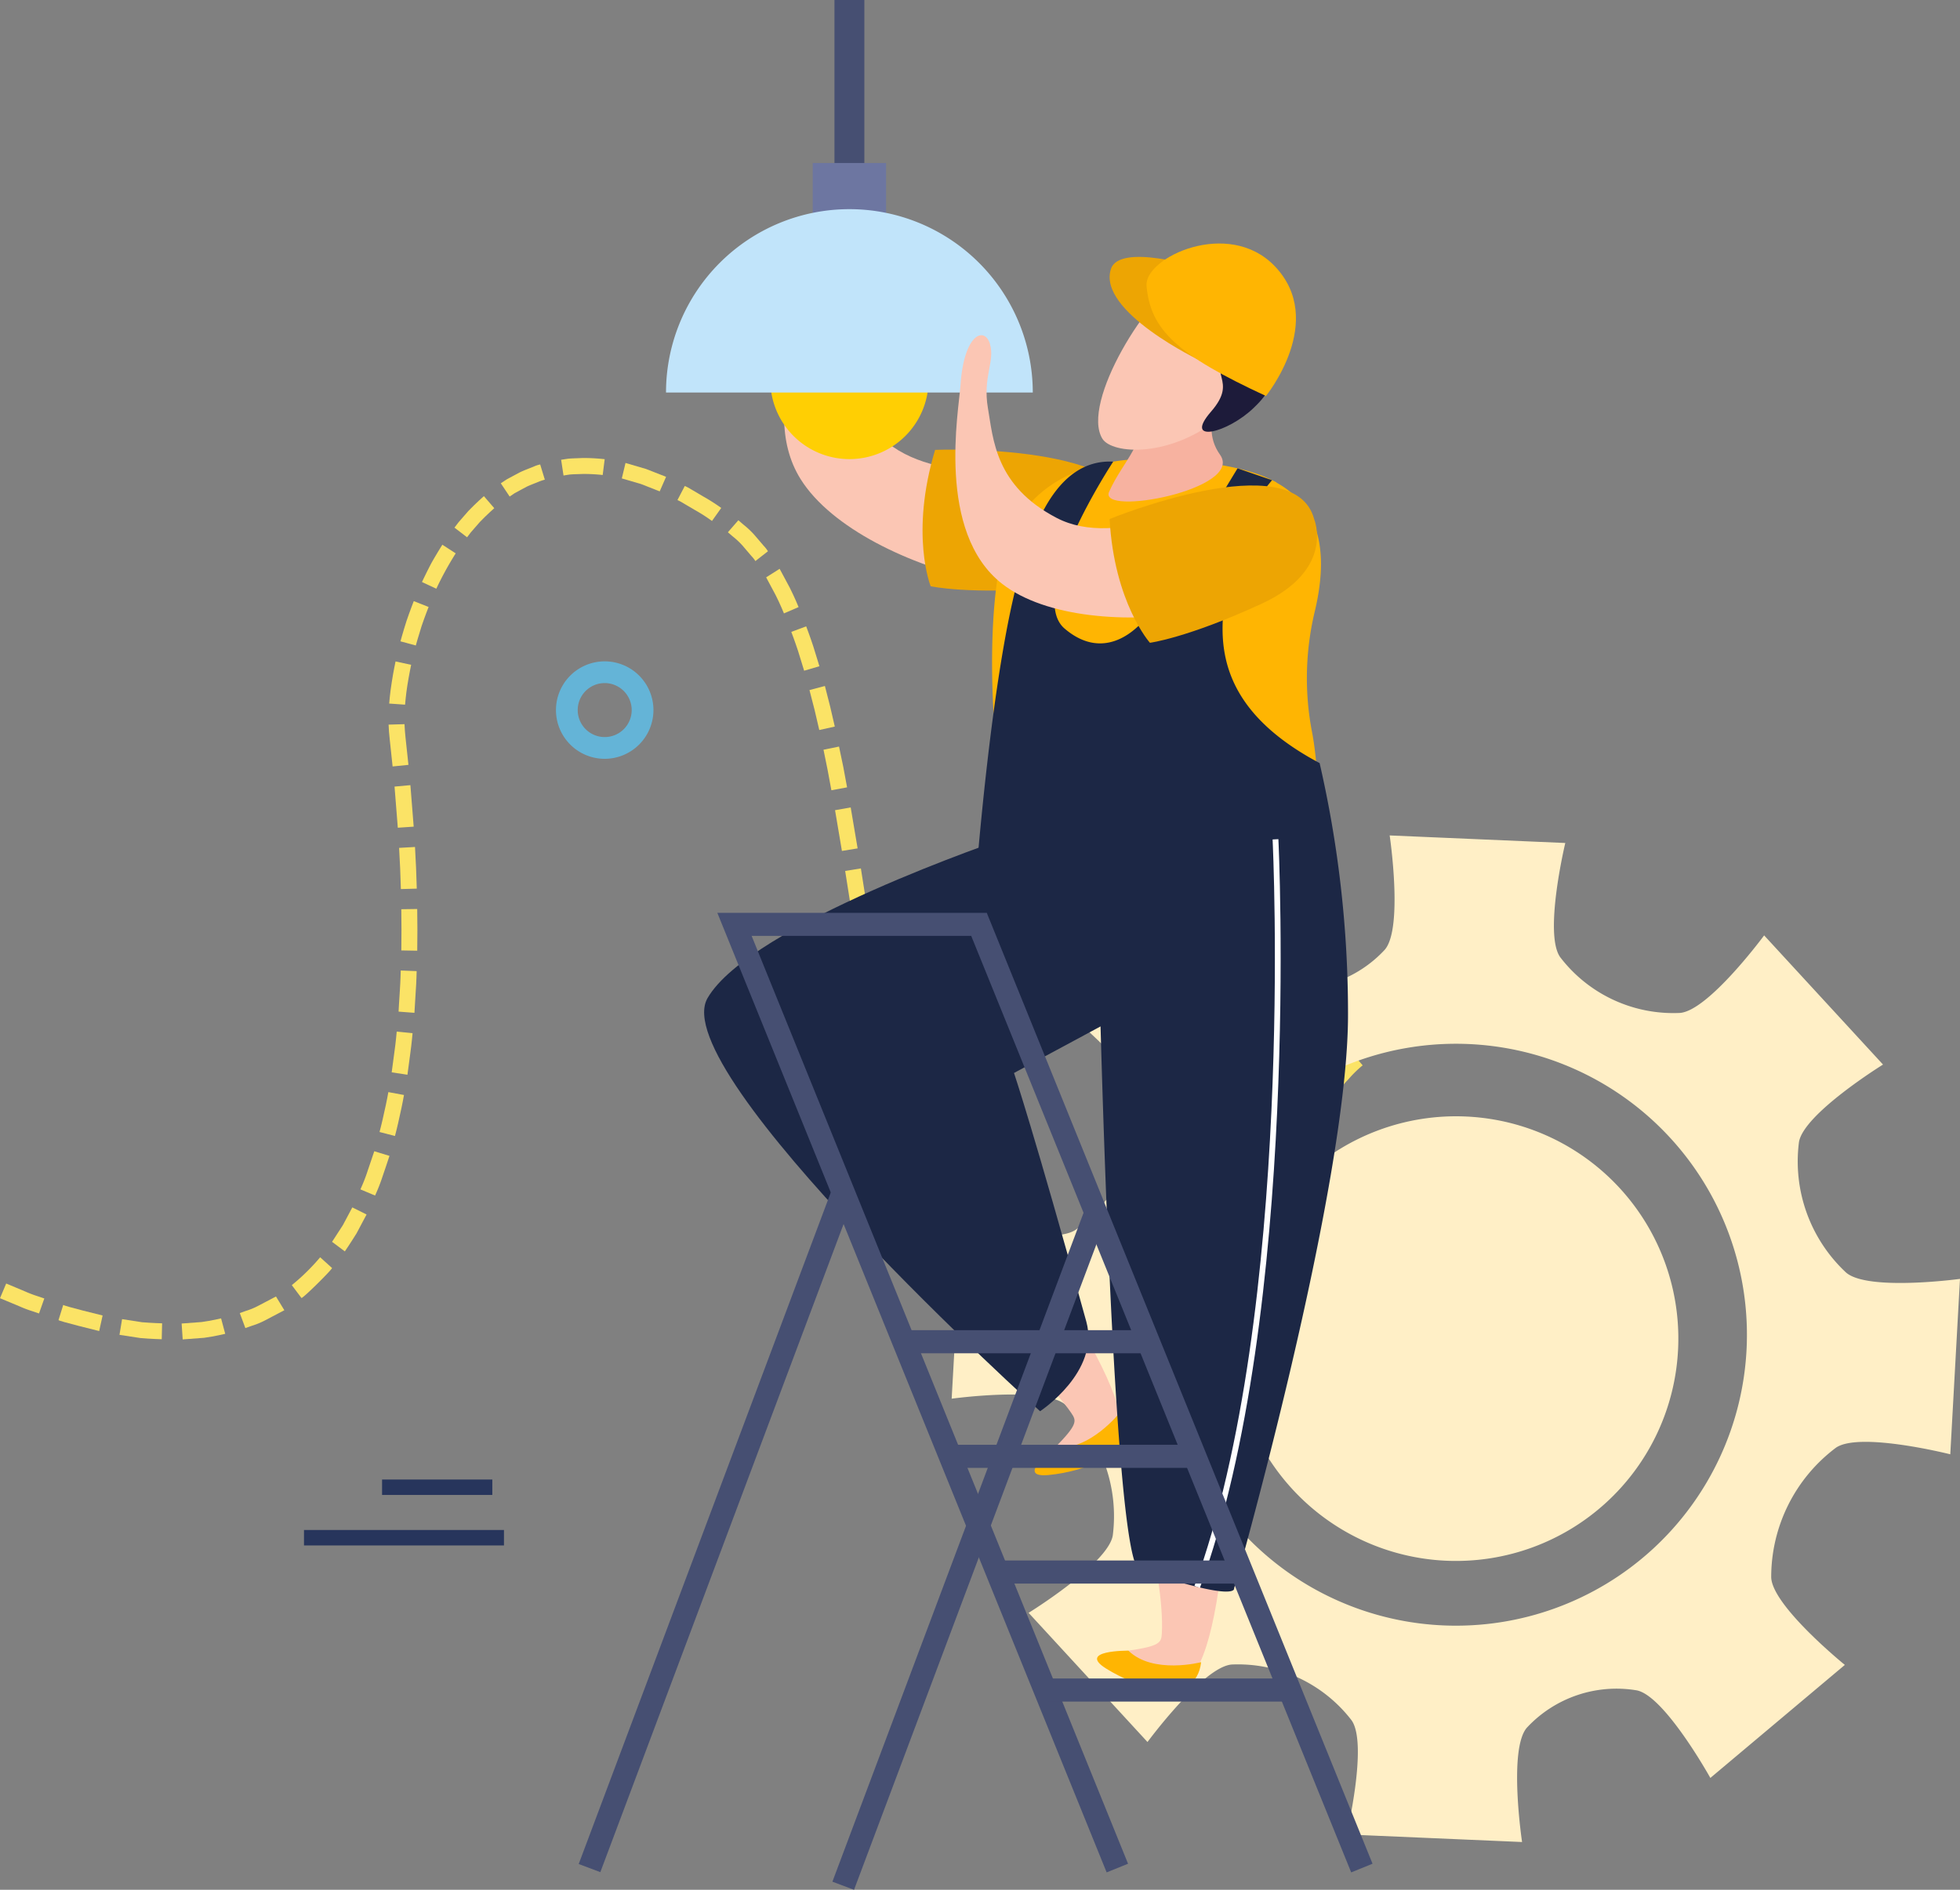 <svg xmlns="http://www.w3.org/2000/svg" width="327.7" height="316.002" viewBox="0 0 327.7 316.002">
  <rect x="0" y="0" width="327.7" height="316.002" fill="#808080" stroke="none"/>
  <g id="Grupo_60141" data-name="Grupo 60141" transform="translate(-418.875 -181.229)">
    <g id="Grupo_60088" data-name="Grupo 60088" transform="translate(418.875 257.811)">
      <g id="Grupo_59955" data-name="Grupo 59955" transform="translate(208.581 90.256)">
        <g id="Grupo_59936" data-name="Grupo 59936" transform="translate(40.281)">
          <g id="Grupo_59935" data-name="Grupo 59935">
            <g id="Grupo_59934" data-name="Grupo 59934">
              <path id="Trazado_116679" data-name="Trazado 116679" d="M689.508,363.032l.26,2.647c-.019-.154,6.789-.355,6.789-.355l0-2.662S689.5,362.869,689.508,363.032Z" transform="translate(-689.508 -362.662)" fill="#fbe366"/>
            </g>
          </g>
        </g>
        <g id="Grupo_59939" data-name="Grupo 59939" transform="translate(29.872 0.769)">
          <g id="Grupo_59938" data-name="Grupo 59938">
            <g id="Grupo_59937" data-name="Grupo 59937">
              <path id="Trazado_116680" data-name="Trazado 116680" d="M678.188,365.161l.852,2.527s.4-.124,1-.3a16.94,16.94,0,0,1,2.224-.592l3.3-.668-.418-2.629s-1.75.351-3.5.705a18.12,18.12,0,0,0-2.38.638C678.621,365.03,678.188,365.161,678.188,365.161Z" transform="translate(-678.188 -363.498)" fill="#fbe366"/>
            </g>
          </g>
        </g>
        <g id="Grupo_59942" data-name="Grupo 59942" transform="translate(20.278 3.647)">
          <g id="Grupo_59941" data-name="Grupo 59941">
            <g id="Grupo_59940" data-name="Grupo 59940">
              <path id="Trazado_116681" data-name="Trazado 116681" d="M667.757,370.086l1.539,2.184c-.129-.215,5.763-3.376,5.842-3.2l-1.086-2.437C673.961,366.451,667.614,369.86,667.757,370.086Z" transform="translate(-667.754 -366.628)" fill="#fbe366"/>
            </g>
          </g>
        </g>
        <g id="Grupo_59945" data-name="Grupo 59945" transform="translate(12.638 9.275)">
          <g id="Grupo_59944" data-name="Grupo 59944">
            <g id="Grupo_59943" data-name="Grupo 59943">
              <path id="Trazado_116682" data-name="Trazado 116682" d="M659.447,378.027l2.1,1.645a20.655,20.655,0,0,1,2.127-2.565,19.571,19.571,0,0,1,2.384-2.335l-1.743-2.025a21.48,21.48,0,0,0-2.568,2.511A23.491,23.491,0,0,0,659.447,378.027Z" transform="translate(-659.447 -372.748)" fill="#fbe366"/>
            </g>
          </g>
        </g>
        <g id="Grupo_59948" data-name="Grupo 59948" transform="translate(7.313 17.462)">
          <g id="Grupo_59947" data-name="Grupo 59947">
            <g id="Grupo_59946" data-name="Grupo 59946">
              <path id="Trazado_116683" data-name="Trazado 116683" d="M653.656,387.935l2.421,1.105s.7-1.55,1.493-3.047c.4-.732.811-1.475,1.109-2.021.336-.529.559-.886.559-.886L657,381.652l-.6.951c-.321.58-.754,1.369-1.181,2.154C654.377,386.329,653.656,387.935,653.656,387.935Z" transform="translate(-653.656 -381.652)" fill="#fbe366"/>
            </g>
          </g>
        </g>
        <g id="Grupo_59951" data-name="Grupo 59951" transform="translate(3.621 26.8)">
          <g id="Grupo_59950" data-name="Grupo 59950">
            <g id="Grupo_59949" data-name="Grupo 59949">
              <path id="Trazado_116684" data-name="Trazado 116684" d="M649.641,398.038l2.188,1.7,1.248-3.361c.657-1.675,1.309-3.345,1.309-3.345l-2.372-1.226s-.6,1.55-1.217,3.1C650.221,396.473,649.641,398.038,649.641,398.038Z" transform="translate(-649.641 -391.807)" fill="#fbe366"/>
            </g>
          </g>
        </g>
        <g id="Grupo_59954" data-name="Grupo 59954" transform="translate(0 36.086)">
          <g id="Grupo_59953" data-name="Grupo 59953">
            <g id="Grupo_59952" data-name="Grupo 59952">
              <path id="Trazado_116685" data-name="Trazado 116685" d="M645.7,408.087l1.837,2.331s.761-1.6,1.422-3.259c.7-1.641,1.317-3.319,1.317-3.319l-2.083-1.936s-.6,1.554-1.2,3.112S645.7,408.087,645.7,408.087Z" transform="translate(-645.703 -401.905)" fill="#fbe366"/>
            </g>
          </g>
        </g>
      </g>
      <g id="Grupo_59977" data-name="Grupo 59977" transform="translate(154.466 128.247)">
        <g id="Grupo_59958" data-name="Grupo 59958" transform="translate(49.091 7.219)">
          <g id="Grupo_59957" data-name="Grupo 59957">
            <g id="Grupo_59956" data-name="Grupo 59956">
              <path id="Trazado_116686" data-name="Trazado 116686" d="M640.24,417.41l1.369,2.791a6.307,6.307,0,0,0,.7-.852c.392-.54.912-1.256,1.429-1.972.472-.751.932-1.509,1.286-2.074.339-.566.524-.966.524-.966l-1.686-2.509s-.788,1.468-1.655,2.893c-.483.682-.965,1.362-1.32,1.874A5.363,5.363,0,0,1,640.24,417.41Z" transform="translate(-640.24 -411.827)" fill="#fbe366"/>
            </g>
          </g>
        </g>
        <g id="Grupo_59961" data-name="Grupo 59961" transform="translate(41.318 15.158)">
          <g id="Grupo_59960" data-name="Grupo 59960">
            <g id="Grupo_59959" data-name="Grupo 59959">
              <path id="Trazado_116687" data-name="Trazado 116687" d="M631.787,424.124l.784,3.092s.4-.2.995-.494a13.142,13.142,0,0,0,2.12-1.2,18.959,18.959,0,0,0,2.82-2.146l-1.191-2.911a17.136,17.136,0,0,1-2.625,2.048,11.209,11.209,0,0,1-1.977,1.143C632.156,423.939,631.787,424.124,631.787,424.124Z" transform="translate(-631.787 -420.461)" fill="#fbe366"/>
            </g>
          </g>
        </g>
        <g id="Grupo_59964" data-name="Grupo 59964" transform="translate(31.701 19.948)">
          <g id="Grupo_59963" data-name="Grupo 59963">
            <g id="Grupo_59962" data-name="Grupo 59962">
              <path id="Trazado_116688" data-name="Trazado 116688" d="M621.328,426.745l.132,3.209s1.766-.177,3.534-.366c.872-.185,1.739-.365,2.4-.509a10.233,10.233,0,0,0,1.082-.253l-.577-3.157s-.4.128-1.015.249-1.425.305-2.24.478C622.98,426.568,621.328,426.745,621.328,426.745Z" transform="translate(-621.328 -425.67)" fill="#fbe366"/>
            </g>
          </g>
        </g>
        <g id="Grupo_59967" data-name="Grupo 59967" transform="translate(21.283 20.472)">
          <g id="Grupo_59966" data-name="Grupo 59966">
            <g id="Grupo_59965" data-name="Grupo 59965">
              <path id="Trazado_116689" data-name="Trazado 116689" d="M610.527,426.24,610,429.416s.43.094,1.087.225l2.436.208c.886.072,1.773.147,2.437.2.664,0,1.108,0,1.108,0l.087-3.217s-.416,0-1.046,0c-.614-.052-1.448-.117-2.281-.185l-2.274-.2C610.934,426.326,610.527,426.24,610.527,426.24Z" transform="translate(-609.999 -426.24)" fill="#fbe366"/>
            </g>
          </g>
        </g>
        <g id="Grupo_59970" data-name="Grupo 59970" transform="translate(11.743 16.395)">
          <g id="Grupo_59969" data-name="Grupo 59969">
            <g id="Grupo_59968" data-name="Grupo 59968">
              <path id="Trazado_116690" data-name="Trazado 116690" d="M600.776,421.806l-1.15,2.961a24.994,24.994,0,0,0,2.95,1.965,11.727,11.727,0,0,0,2.2,1.037c.614.253,1.026.418,1.026.418l.743-3.119-.962-.4a10.753,10.753,0,0,1-2.06-.984A23.665,23.665,0,0,1,600.776,421.806Z" transform="translate(-599.625 -421.806)" fill="#fbe366"/>
            </g>
          </g>
        </g>
        <g id="Grupo_59973" data-name="Grupo 59973" transform="translate(4.813 8.882)">
          <g id="Grupo_59972" data-name="Grupo 59972">
            <g id="Grupo_59971" data-name="Grupo 59971">
              <path id="Trazado_116691" data-name="Trazado 116691" d="M593.754,413.636l-1.666,2.572s1.011,1.457,2.017,2.911c1.161,1.34,2.327,2.679,2.327,2.679l1.335-2.855s-1.076-1.275-2.15-2.543C594.682,415.016,593.754,413.636,593.754,413.636Z" transform="translate(-592.088 -413.636)" fill="#fbe366"/>
            </g>
          </g>
        </g>
        <g id="Grupo_59976" data-name="Grupo 59976">
          <g id="Grupo_59975" data-name="Grupo 59975">
            <g id="Grupo_59974" data-name="Grupo 59974">
              <path id="Trazado_116692" data-name="Trazado 116692" d="M588.936,403.977,586.854,406s.694,1.644,1.448,3.259a28.9,28.9,0,0,0,1.607,3.172l1.818-2.4a27.438,27.438,0,0,1-1.467-2.995C589.573,405.515,588.936,403.977,588.936,403.977Z" transform="translate(-586.854 -403.977)" fill="#fbe366"/>
            </g>
          </g>
        </g>
      </g>
      <g id="Grupo_59999" data-name="Grupo 59999" transform="translate(139.613 58.431)">
        <g id="Grupo_59980" data-name="Grupo 59980" transform="translate(11.387 60.413)">
          <g id="Grupo_59979" data-name="Grupo 59979">
            <g id="Grupo_59978" data-name="Grupo 59978">
              <path id="Trazado_116693" data-name="Trazado 116693" d="M585.469,393.751l-2.383,1.351s.5,1.723,1.067,3.421c.532,1.712,1.147,3.39,1.147,3.39l2.191-1.813s-.558-1.573-1.048-3.165C585.925,395.355,585.469,393.751,585.469,393.751Z" transform="translate(-583.085 -393.751)" fill="#fbe366"/>
            </g>
          </g>
        </g>
        <g id="Grupo_59983" data-name="Grupo 59983" transform="translate(8.75 50.777)">
          <g id="Grupo_59982" data-name="Grupo 59982">
            <g id="Grupo_59981" data-name="Grupo 59981">
              <path id="Trazado_116694" data-name="Trazado 116694" d="M582.8,383.272l-2.587.638s.411,1.738.826,3.481.871,3.485.871,3.485l2.464-1.116s-.434-1.606-.807-3.232S582.8,383.272,582.8,383.272Z" transform="translate(-580.218 -383.272)" fill="#fbe366"/>
            </g>
          </g>
        </g>
        <g id="Grupo_59986" data-name="Grupo 59986" transform="translate(6.687 40.737)">
          <g id="Grupo_59985" data-name="Grupo 59985">
            <g id="Grupo_59984" data-name="Grupo 59984">
              <path id="Trazado_116695" data-name="Trazado 116695" d="M580.6,372.354l-2.621.483,1.346,6.838,2.606-.558Z" transform="translate(-577.974 -372.354)" fill="#fbe366"/>
            </g>
          </g>
        </g>
        <g id="Grupo_59989" data-name="Grupo 59989" transform="translate(4.922 30.592)">
          <g id="Grupo_59988" data-name="Grupo 59988">
            <g id="Grupo_59987" data-name="Grupo 59987">
              <path id="Trazado_116696" data-name="Trazado 116696" d="M578.68,361.321l-2.625.43,1.165,6.849,2.621-.464Z" transform="translate(-576.055 -361.321)" fill="#fbe366"/>
            </g>
          </g>
        </g>
        <g id="Grupo_59992" data-name="Grupo 59992" transform="translate(3.296 20.404)">
          <g id="Grupo_59991" data-name="Grupo 59991">
            <g id="Grupo_59990" data-name="Grupo 59990">
              <path id="Trazado_116697" data-name="Trazado 116697" d="M576.912,350.242l-2.625.415,1.079,6.857,2.629-.43Z" transform="translate(-574.287 -350.242)" fill="#fbe366"/>
            </g>
          </g>
        </g>
        <g id="Grupo_59995" data-name="Grupo 59995" transform="translate(1.693 10.198)">
          <g id="Grupo_59994" data-name="Grupo 59994">
            <g id="Grupo_59993" data-name="Grupo 59993">
              <path id="Trazado_116698" data-name="Trazado 116698" d="M575.172,339.143l-2.629.423,1.079,6.841,2.629-.411Z" transform="translate(-572.543 -339.143)" fill="#fbe366"/>
            </g>
          </g>
        </g>
        <g id="Grupo_59998" data-name="Grupo 59998">
          <g id="Grupo_59997" data-name="Grupo 59997">
            <g id="Grupo_59996" data-name="Grupo 59996">
              <path id="Trazado_116699" data-name="Trazado 116699" d="M573.32,328.053l-2.617.464,1.15,6.811,2.625-.426Z" transform="translate(-570.702 -328.053)" fill="#fbe366"/>
            </g>
          </g>
        </g>
      </g>
      <g id="Grupo_60021" data-name="Grupo 60021" transform="translate(103.964 0.831)">
        <g id="Grupo_60002" data-name="Grupo 60002" transform="translate(33.722 47.421)">
          <g id="Grupo_60001" data-name="Grupo 60001">
            <g id="Grupo_60000" data-name="Grupo 60000">
              <path id="Trazado_116700" data-name="Trazado 116700" d="M571.2,316.983l-2.595.531.687,3.383c.32,1.7.63,3.394.63,3.394l2.624-.486s-.313-1.709-.634-3.417C571.56,318.683,571.2,316.983,571.2,316.983Z" transform="translate(-568.606 -316.983)" fill="#fbe366"/>
            </g>
          </g>
        </g>
        <g id="Grupo_60005" data-name="Grupo 60005" transform="translate(31.376 37.286)">
          <g id="Grupo_60004" data-name="Grupo 60004">
            <g id="Grupo_60003" data-name="Grupo 60003">
              <path id="Trazado_116701" data-name="Trazado 116701" d="M568.631,305.962l-2.576.694s.429,1.663.856,3.326c.393,1.674.781,3.349.781,3.349l2.595-.577s-.392-1.7-.788-3.4C569.065,307.662,568.631,305.962,568.631,305.962Z" transform="translate(-566.055 -305.962)" fill="#fbe366"/>
            </g>
          </g>
        </g>
        <g id="Grupo_60008" data-name="Grupo 60008" transform="translate(28.336 27.321)">
          <g id="Grupo_60007" data-name="Grupo 60007">
            <g id="Grupo_60006" data-name="Grupo 60006">
              <path id="Trazado_116702" data-name="Trazado 116702" d="M565.238,295.125l-2.489.924s.607,1.588,1.139,3.218c.5,1.644,1.007,3.277,1.007,3.277l2.554-.75s-.513-1.678-1.034-3.353C565.868,296.77,565.238,295.125,565.238,295.125Z" transform="translate(-562.749 -295.125)" fill="#fbe366"/>
            </g>
          </g>
        </g>
        <g id="Grupo_60011" data-name="Grupo 60011" transform="translate(24.131 17.7)">
          <g id="Grupo_60010" data-name="Grupo 60010">
            <g id="Grupo_60009" data-name="Grupo 60009">
              <path id="Trazado_116703" data-name="Trazado 116703" d="M560.431,284.662l-2.255,1.426s.792,1.47,1.576,2.949c.759,1.493,1.4,3.074,1.4,3.081l2.448-1.056s-.66-1.629-1.468-3.229C561.283,286.246,560.431,284.662,560.431,284.662Z" transform="translate(-558.176 -284.662)" fill="#fbe366"/>
            </g>
          </g>
        </g>
        <g id="Grupo_60014" data-name="Grupo 60014" transform="translate(17.734 9.58)">
          <g id="Grupo_60013" data-name="Grupo 60013">
            <g id="Grupo_60012" data-name="Grupo 60012">
              <path id="Trazado_116704" data-name="Trazado 116704" d="M552.97,275.832l-1.75,2.01s.32.268.792.679a13.255,13.255,0,0,1,1.671,1.565l1.49,1.75a4.682,4.682,0,0,1,.645.822l2.1-1.641a5.228,5.228,0,0,0-.687-.886c-.44-.513-1.022-1.2-1.61-1.881a14.616,14.616,0,0,0-1.8-1.686C553.309,276.123,552.97,275.832,552.97,275.832Z" transform="translate(-551.22 -275.832)" fill="#fbe366"/>
            </g>
          </g>
        </g>
        <g id="Grupo_60017" data-name="Grupo 60017" transform="translate(9.301 3.846)">
          <g id="Grupo_60016" data-name="Grupo 60016">
            <g id="Grupo_60015" data-name="Grupo 60015">
              <path id="Trazado_116705" data-name="Trazado 116705" d="M543.278,269.6l-1.229,2.358a7.171,7.171,0,0,1,.935.494c.543.325,1.278.754,2.006,1.181a27.921,27.921,0,0,1,2.832,1.818l1.55-2.177a32.2,32.2,0,0,0-3.018-1.924c-.754-.449-1.519-.9-2.093-1.233A7.234,7.234,0,0,0,543.278,269.6Z" transform="translate(-542.049 -269.597)" fill="#fbe366"/>
            </g>
          </g>
        </g>
        <g id="Grupo_60020" data-name="Grupo 60020">
          <g id="Grupo_60019" data-name="Grupo 60019">
            <g id="Grupo_60018" data-name="Grupo 60018">
              <path id="Trazado_116706" data-name="Trazado 116706" d="M532.553,265.414,531.934,268l3.206.936c1.562.618,3.127,1.229,3.127,1.229l1.068-2.433L536,266.425C534.283,265.923,532.553,265.414,532.553,265.414Z" transform="translate(-531.934 -265.414)" fill="#fbe366"/>
            </g>
          </g>
        </g>
      </g>
      <g id="Grupo_60043" data-name="Grupo 60043" transform="translate(64.973 0)">
        <g id="Grupo_60024" data-name="Grupo 60024" transform="translate(28.842)">
          <g id="Grupo_60023" data-name="Grupo 60023">
            <g id="Grupo_60022" data-name="Grupo 60022">
              <path id="Trazado_116707" data-name="Trazado 116707" d="M520.9,264.809l.4,2.633s.4-.072,1.014-.162c.6-.064,1.434-.064,2.247-.1a29.7,29.7,0,0,1,3.289.174l.332-2.644a33.666,33.666,0,0,0-3.643-.2c-.909.046-1.825.053-2.509.125C521.349,264.737,520.9,264.809,520.9,264.809Z" transform="translate(-520.897 -264.51)" fill="#fbe366"/>
            </g>
          </g>
        </g>
        <g id="Grupo_60027" data-name="Grupo 60027" transform="translate(18.76 1.083)">
          <g id="Grupo_60026" data-name="Grupo 60026">
            <g id="Grupo_60025" data-name="Grupo 60025">
              <path id="Trazado_116708" data-name="Trazado 116708" d="M509.933,268.838l1.479,2.217s.343-.23.849-.574c.543-.293,1.271-.682,1.987-1.07.744-.348,1.513-.619,2.078-.863a8.2,8.2,0,0,1,.966-.317l-.777-2.543a4.908,4.908,0,0,0-1.093.362c-.634.264-1.5.569-2.323.962-.807.434-1.615.863-2.214,1.192C510.311,268.589,509.933,268.838,509.933,268.838Z" transform="translate(-509.933 -265.688)" fill="#fbe366"/>
            </g>
          </g>
        </g>
        <g id="Grupo_60030" data-name="Grupo 60030" transform="translate(11.01 6.382)">
          <g id="Grupo_60029" data-name="Grupo 60029">
            <g id="Grupo_60028" data-name="Grupo 60028">
              <path id="Trazado_116709" data-name="Trazado 116709" d="M501.505,276.713l2.108,1.617s.253-.338.634-.833c.419-.472.962-1.1,1.513-1.735,1.154-1.2,2.4-2.3,2.4-2.3l-1.735-2.015s-1.366,1.2-2.61,2.5c-.592.682-1.184,1.357-1.626,1.87C501.78,276.347,501.505,276.713,501.505,276.713Z" transform="translate(-501.505 -271.451)" fill="#fbe366"/>
            </g>
          </g>
        </g>
        <g id="Grupo_60033" data-name="Grupo 60033" transform="translate(5.578 14.503)">
          <g id="Grupo_60032" data-name="Grupo 60032">
            <g id="Grupo_60031" data-name="Grupo 60031">
              <path id="Trazado_116710" data-name="Trazado 116710" d="M495.6,286.52,498,287.637a53.136,53.136,0,0,1,3.24-5.91l-2.233-1.445s-.954,1.512-1.829,3.062C496.349,284.917,495.6,286.52,495.6,286.52Z" transform="translate(-495.598 -280.282)" fill="#fbe366"/>
            </g>
          </g>
        </g>
        <g id="Grupo_60036" data-name="Grupo 60036" transform="translate(1.98 23.936)">
          <g id="Grupo_60035" data-name="Grupo 60035">
            <g id="Grupo_60034" data-name="Grupo 60034">
              <path id="Trazado_116711" data-name="Trazado 116711" d="M491.685,297.261l2.568.693s.453-1.637.97-3.251c.546-1.611,1.169-3.187,1.169-3.187l-2.481-.977s-.646,1.648-1.215,3.326C492.153,295.552,491.69,297.261,491.685,297.261Z" transform="translate(-491.685 -290.54)" fill="#fbe366"/>
            </g>
          </g>
        </g>
        <g id="Grupo_60039" data-name="Grupo 60039" transform="translate(0.098 34.021)">
          <g id="Grupo_60038" data-name="Grupo 60038">
            <g id="Grupo_60037" data-name="Grupo 60037">
              <path id="Trazado_116712" data-name="Trazado 116712" d="M489.639,308.549l2.655.185s.129-1.66.4-3.334.614-3.33.614-3.33l-2.606-.563s-.373,1.735-.637,3.49C489.774,306.747,489.639,308.549,489.639,308.549Z" transform="translate(-489.639 -301.507)" fill="#fbe366"/>
            </g>
          </g>
        </g>
        <g id="Grupo_60042" data-name="Grupo 60042" transform="translate(0 44.51)">
          <g id="Grupo_60041" data-name="Grupo 60041">
            <g id="Grupo_60040" data-name="Grupo 60040">
              <path id="Trazado_116713" data-name="Trazado 116713" d="M490.2,319.985l2.648-.268-.487-4.552c-.086-.743-.135-1.5-.169-2.252l-2.663.075c.038.807.087,1.622.185,2.425Z" transform="translate(-489.532 -312.914)" fill="#fbe366"/>
            </g>
          </g>
        </g>
      </g>
      <g id="Grupo_60065" data-name="Grupo 60065" transform="translate(60.258 54.705)">
        <g id="Grupo_60046" data-name="Grupo 60046" transform="translate(5.706)">
          <g id="Grupo_60045" data-name="Grupo 60045">
            <g id="Grupo_60044" data-name="Grupo 60044">
              <path id="Trazado_116714" data-name="Trazado 116714" d="M491.158,331.121l2.655-.181-.55-6.94-2.652.241Z" transform="translate(-490.611 -324)" fill="#fbe366"/>
            </g>
          </g>
        </g>
        <g id="Grupo_60049" data-name="Grupo 60049" transform="translate(6.468 10.338)">
          <g id="Grupo_60048" data-name="Grupo 60048">
            <g id="Grupo_60047" data-name="Grupo 60047">
              <path id="Trazado_116715" data-name="Trazado 116715" d="M491.737,342.284l2.659-.075s-.056-1.743-.12-3.488c-.091-1.728-.177-3.478-.177-3.478l-2.659.151s.087,1.723.177,3.447C491.677,340.561,491.737,342.284,491.737,342.284Z" transform="translate(-491.439 -335.243)" fill="#fbe366"/>
            </g>
          </g>
        </g>
        <g id="Grupo_60052" data-name="Grupo 60052" transform="translate(6.838 20.71)">
          <g id="Grupo_60051" data-name="Grupo 60051">
            <g id="Grupo_60050" data-name="Grupo 60050">
              <path id="Trazado_116716" data-name="Trazado 116716" d="M491.845,353.451l2.659.045s.011-1.743.027-3.489c-.016-1.746-.03-3.485-.03-3.485l-2.659.038s.016,1.724.027,3.444C491.86,351.727,491.845,353.451,491.845,353.451Z" transform="translate(-491.841 -346.522)" fill="#fbe366"/>
            </g>
          </g>
        </g>
        <g id="Grupo_60055" data-name="Grupo 60055" transform="translate(6.382 31.003)">
          <g id="Grupo_60054" data-name="Grupo 60054">
            <g id="Grupo_60053" data-name="Grupo 60053">
              <path id="Trazado_116717" data-name="Trazado 116717" d="M491.345,364.583l2.652.2s.1-1.743.211-3.489c.128-1.743.159-3.485.159-3.485l-2.663-.1s-.034,1.723-.152,3.435S491.345,364.583,491.345,364.583Z" transform="translate(-491.345 -357.716)" fill="#fbe366"/>
            </g>
          </g>
        </g>
        <g id="Grupo_60058" data-name="Grupo 60058" transform="translate(5.231 41.216)">
          <g id="Grupo_60057" data-name="Grupo 60057">
            <g id="Grupo_60056" data-name="Grupo 60056">
              <path id="Trazado_116718" data-name="Trazado 116718" d="M490.094,375.63l2.633.4s.237-1.735.463-3.467c.246-1.739.393-3.481.393-3.481l-2.651-.264s-.14,1.716-.385,3.41C490.331,373.933,490.094,375.63,490.094,375.63Z" transform="translate(-490.094 -368.822)" fill="#fbe366"/>
            </g>
          </g>
        </g>
        <g id="Grupo_60061" data-name="Grupo 60061" transform="translate(3.198 51.328)">
          <g id="Grupo_60060" data-name="Grupo 60060">
            <g id="Grupo_60059" data-name="Grupo 60059">
              <path id="Trazado_116719" data-name="Trazado 116719" d="M487.883,386.49l2.58.668s.452-1.7.807-3.417c.4-1.709.7-3.439.7-3.439l-2.613-.483s-.294,1.689-.687,3.349C488.324,384.85,487.883,386.49,487.883,386.49Z" transform="translate(-487.883 -379.819)" fill="#fbe366"/>
            </g>
          </g>
        </g>
        <g id="Grupo_60064" data-name="Grupo 60064" transform="translate(0 61.217)">
          <g id="Grupo_60063" data-name="Grupo 60063">
            <g id="Grupo_60062" data-name="Grupo 60062">
              <path id="Trazado_116720" data-name="Trazado 116720" d="M484.405,396.947l2.452,1.033a29.811,29.811,0,0,0,1.283-3.292c.577-1.667,1.124-3.342,1.124-3.342l-2.542-.773s-.54,1.614-1.087,3.218A28.262,28.262,0,0,1,484.405,396.947Z" transform="translate(-484.405 -390.573)" fill="#fbe366"/>
            </g>
          </g>
        </g>
      </g>
      <g id="Grupo_60087" data-name="Grupo 60087" transform="translate(0 125.313)">
        <g id="Grupo_60068" data-name="Grupo 60068" transform="translate(55.518)">
          <g id="Grupo_60067" data-name="Grupo 60067">
            <g id="Grupo_60066" data-name="Grupo 60066">
              <path id="Trazado_116721" data-name="Trazado 116721" d="M479.25,406.542l2.138,1.6s1.015-1.493,1.954-3.013l1.678-3.157-2.383-1.188s-.784,1.486-1.573,2.96Z" transform="translate(-479.25 -400.786)" fill="#fbe366"/>
            </g>
          </g>
        </g>
        <g id="Grupo_60071" data-name="Grupo 60071" transform="translate(48.789 8.339)">
          <g id="Grupo_60070" data-name="Grupo 60070">
            <g id="Grupo_60069" data-name="Grupo 60069">
              <path id="Trazado_116722" data-name="Trazado 116722" d="M471.932,414.512l1.607,2.143c.158.192,5.261-4.874,5.114-5.013l-1.98-1.788A35.406,35.406,0,0,1,471.932,414.512Z" transform="translate(-471.932 -409.854)" fill="#fbe366"/>
            </g>
          </g>
        </g>
        <g id="Grupo_60074" data-name="Grupo 60074" transform="translate(40.092 14.898)">
          <g id="Grupo_60073" data-name="Grupo 60073">
            <g id="Grupo_60072" data-name="Grupo 60072">
              <path id="Trazado_116723" data-name="Trazado 116723" d="M462.474,419.759l.931,2.509s.427-.147,1.064-.377a13.086,13.086,0,0,0,2.278-.939c1.584-.834,3.176-1.667,3.176-1.667l-1.4-2.3s-1.482.781-2.949,1.55a11.854,11.854,0,0,1-2.12.871C462.874,419.623,462.474,419.759,462.474,419.759Z" transform="translate(-462.474 -416.987)" fill="#fbe366"/>
            </g>
          </g>
        </g>
        <g id="Grupo_60077" data-name="Grupo 60077" transform="translate(30.368 18.556)">
          <g id="Grupo_60076" data-name="Grupo 60076">
            <g id="Grupo_60075" data-name="Grupo 60075">
              <path id="Trazado_116724" data-name="Trazado 116724" d="M451.9,421.826l.177,2.655s1.788-.128,3.584-.268c1.772-.242,3.522-.664,3.526-.668l-.691-2.58s-1.622.393-3.274.612Z" transform="translate(-451.9 -420.965)" fill="#fbe366"/>
            </g>
          </g>
        </g>
        <g id="Grupo_60080" data-name="Grupo 60080" transform="translate(19.977 18.684)">
          <g id="Grupo_60079" data-name="Grupo 60079">
            <g id="Grupo_60078" data-name="Grupo 60078">
              <path id="Trazado_116725" data-name="Trazado 116725" d="M441.034,421.105l-.434,2.625s1.754.264,3.5.535c1.772.154,3.564.2,3.564.2l.063-2.662s-1.674-.041-3.345-.181C442.709,421.362,441.034,421.105,441.034,421.105Z" transform="translate(-440.6 -421.105)" fill="#fbe366"/>
            </g>
          </g>
        </g>
        <g id="Grupo_60083" data-name="Grupo 60083" transform="translate(9.783 16.297)">
          <g id="Grupo_60082" data-name="Grupo 60082">
            <g id="Grupo_60081" data-name="Grupo 60081">
              <path id="Trazado_116726" data-name="Trazado 116726" d="M430.306,418.509l-.792,2.542c-.057.158,6.8,1.834,6.8,1.834l.574-2.6S430.268,418.671,430.306,418.509Z" transform="translate(-429.514 -418.509)" fill="#fbe366"/>
            </g>
          </g>
        </g>
        <g id="Grupo_60086" data-name="Grupo 60086" transform="translate(0 12.726)">
          <g id="Grupo_60085" data-name="Grupo 60085">
            <g id="Grupo_60084" data-name="Grupo 60084">
              <path id="Trazado_116727" data-name="Trazado 116727" d="M419.911,414.625l-1.036,2.459s1.617.671,3.232,1.346a19.789,19.789,0,0,0,2.255.849c.623.215,1.037.354,1.037.354l.886-2.508s-.407-.136-1.011-.343a20.58,20.58,0,0,1-2.2-.83C421.5,415.292,419.911,414.625,419.911,414.625Z" transform="translate(-418.875 -414.625)" fill="#fbe366"/>
            </g>
          </g>
        </g>
      </g>
    </g>
    <g id="Grupo_60094" data-name="Grupo 60094" transform="translate(577.991 320.919)">
      <g id="Grupo_60090" data-name="Grupo 60090" transform="translate(65.527 64.744)">
        <g id="Grupo_60089" data-name="Grupo 60089">
          <path id="Trazado_116728" data-name="Trazado 116728" d="M700.665,423.113a18.757,18.757,0,1,1-17.93-19.549A18.718,18.718,0,0,1,700.665,423.113Z" transform="translate(-663.17 -403.547)" fill="#cbe9f4"/>
        </g>
      </g>
      <g id="Grupo_60091" data-name="Grupo 60091">
        <path id="Trazado_116729" data-name="Trazado 116729" d="M741.426,406.218a25.389,25.389,0,0,1-7.857-21.774c.731-4.737,14.056-12.985,14.056-12.985l-19.876-21.6s-9.327,12.638-14.095,12.967a23.817,23.817,0,0,1-19.986-9.3c-2.818-3.877.834-19.118.834-19.118l-29.362-1.263s2.3,15.517-.822,19.114a20.372,20.372,0,0,1-18.356,6.247c-4.7-.932-12.3-14.637-12.3-14.637l-22.49,18.891s12.175,9.867,12.3,14.637a26.988,26.988,0,0,1-10.786,21.656c-3.908,2.784-19.133-1.063-19.133-1.063l-1.645,29.339s15.517-2.131,19.07,1.045a25.471,25.471,0,0,1,7.871,21.789c-.728,4.729-14.076,12.974-14.076,12.974l19.876,21.6s9.32-12.627,14.1-12.959a23.965,23.965,0,0,1,20,9.3c2.814,3.885-.811,19.115-.811,19.115l29.339,1.267s-2.323-15.509.8-19.115a20.468,20.468,0,0,1,18.39-6.242c4.68.947,12.288,14.642,12.288,14.642l22.487-18.9s-12.168-9.871-12.311-14.646a27.048,27.048,0,0,1,10.795-21.653c3.907-2.764,19.144,1.082,19.144,1.082l1.622-29.331S745,409.4,741.426,406.218Zm-67.3,59.022a48.652,48.652,0,1,1,50.7-46.507A48.649,48.649,0,0,1,674.128,465.24Z" transform="translate(-591.911 -333.139)" fill="#ffefc6"/>
      </g>
      <g id="Grupo_60093" data-name="Grupo 60093" transform="translate(47.14 46.97)">
        <g id="Grupo_60092" data-name="Grupo 60092">
          <path id="Trazado_116730" data-name="Trazado 116730" d="M717.492,423.01a37.176,37.176,0,1,1-35.536-38.757A37.157,37.157,0,0,1,717.492,423.01Z" transform="translate(-643.175 -384.219)" fill="#ffefc6"/>
        </g>
      </g>
    </g>
    <g id="Grupo_60097" data-name="Grupo 60097" transform="translate(549.974 219.081)">
      <g id="Grupo_60095" data-name="Grupo 60095">
        <path id="Trazado_116731" data-name="Trazado 116731" d="M618.732,276.251c.313-2.3-1.1-9.086-7.378-11.044-8.4-2.61-26.006.8-34.22-8.127-8.237-8.973-5.74-16.776-4.771-22.23.991-5.465,3.952-7.173,4.16-10.409.226-3.255-3.632-3.342-7.317,5.035-1.766,4-12.819,22.739-4.993,35.2C574.46,281.015,616.782,289.832,618.732,276.251Z" transform="translate(-561.442 -222.392)" fill="#fbc6b4"/>
      </g>
      <g id="Grupo_60096" data-name="Grupo 60096" transform="translate(23.144 37.33)">
        <path id="Trazado_116732" data-name="Trazado 116732" d="M622.408,275.244s.543,9.629-13.747,10.836-20.692-.249-20.692-.249-3.5-8.7.744-22.8C588.713,263.031,623.589,261.6,622.408,275.244Z" transform="translate(-586.611 -262.988)" fill="#eda503"/>
      </g>
    </g>
    <g id="Grupo_60098" data-name="Grupo 60098" transform="translate(584.744 257.921)">
      <path id="Trazado_116733" data-name="Trazado 116733" d="M646.817,268.639l-.023-.049c-4.82-2.606-10.994-3.195-15.732-3.688-10.431-1.094-27.468.361-30.72,18.636-1.059,6.023-1.368,14.833-.826,23.828.09,1.958.208,3.957.46,5.917.834,8.781-1.818,14.683,1.317,19.164,9.1,13.013,61.8,24.022,53.323,7.837-.167-.37-2.06-5.725,1.731-7.343-2.662-7.483-2.383-16.433-3.609-22.649a47.019,47.019,0,0,1-.736-5.657,47.848,47.848,0,0,1,1.252-14.653C656.11,277.767,652.433,271.789,646.817,268.639Z" transform="translate(-599.254 -264.63)" fill="#ffb502"/>
    </g>
    <g id="Grupo_60102" data-name="Grupo 60102" transform="translate(560.162 364.372)">
      <g id="Grupo_60100" data-name="Grupo 60100">
        <g id="Grupo_60099" data-name="Grupo 60099">
          <path id="Trazado_116734" data-name="Trazado 116734" d="M578.045,402.559c10.149,10.749,26.7,22.746,32.315,30.987.9,1.312,1.018,1.913-2.678,5.7-3.727,3.76,1.983,3.986,9.568-.344,7.593-4.349-17-38.76-30.316-53.907C575.3,371.745,566.251,390.086,578.045,402.559Z" transform="translate(-572.522 -380.394)" fill="#fbc6b4"/>
        </g>
      </g>
      <g id="Grupo_60101" data-name="Grupo 60101" transform="translate(31.7 53.016)">
        <path id="Trazado_116735" data-name="Trazado 116735" d="M621.279,438.048s-5.129,6.541-10.824,5.836c0,0-6.963,5.189-1.136,4.65C615.166,447.983,625.247,444.751,621.279,438.048Z" transform="translate(-606.995 -438.048)" fill="#ffb502"/>
      </g>
    </g>
    <g id="Grupo_60103" data-name="Grupo 60103" transform="translate(581.895 258.408)">
      <path id="Trazado_116736" data-name="Trazado 116736" d="M639.251,281.468c-1.822,9.082-6.348,23.044,14.517,34.11,0,0-36.049,43.569-57.612,21.265,0,0,2.855-39.4,8.136-55.2,1.515-4.533,5.114-16.976,14.966-16.47,0,0-14.714,22.3-8.121,27.92s12.468.509,15.135-3.978c4.289-7.216,13.774-22.822,13.774-22.822l5.771,1.98A30.472,30.472,0,0,0,639.251,281.468Z" transform="translate(-596.156 -265.16)" fill="#1c2745"/>
    </g>
    <g id="Grupo_60107" data-name="Grupo 60107" transform="translate(602.475 224.113)">
      <g id="Grupo_60104" data-name="Grupo 60104" transform="translate(1.737 21.082)">
        <path id="Trazado_116737" data-name="Trazado 116737" d="M640.9,250.791s-5.865,6.394-1.837,12.054c4.145,5.813-20.434,10.425-18.534,6.2,2.437-5.461,6.382-7.913,5.646-15.29Z" transform="translate(-620.426 -250.791)" fill="#f7b2a0"/>
      </g>
      <g id="Grupo_60105" data-name="Grupo 60105" transform="translate(0 2.119)">
        <path id="Trazado_116738" data-name="Trazado 116738" d="M633.241,231.142c-6.258,3.04-17.667,21.4-13.989,27.39,1.633,2.6,11.382,3.274,19.865-3.727,3.489-2.847,8.523-8.708,7-16.64C645.418,234.57,640.493,227.608,633.241,231.142Z" transform="translate(-618.537 -230.169)" fill="#fbc6b4"/>
      </g>
      <g id="Grupo_60106" data-name="Grupo 60106" transform="translate(8.031)">
        <path id="Trazado_116739" data-name="Trazado 116739" d="M628.271,231.836c-1.845,2.177-1.72,2.843,5.472,6.348,7.177,3.519,8.637,3.41,7.306,4.963-3.907,4.59,1.795,5.228-2.934,10.667s2.806,3.6,7.2-.694c.863-.872,5.623-4.948,4.4-13.925C648.3,228.7,635.093,223.862,628.271,231.836Z" transform="translate(-627.271 -227.865)" fill="#1d1b3a"/>
      </g>
    </g>
    <g id="Grupo_60108" data-name="Grupo 60108" transform="translate(604.398 224.187)">
      <path id="Trazado_116740" data-name="Trazado 116740" d="M635.841,245.326s-17.369-8.252-14.989-15.377c1.471-4.383,14.763-.208,14.763-.208Z" transform="translate(-620.628 -227.946)" fill="#eda503"/>
    </g>
    <g id="Grupo_60109" data-name="Grupo 60109" transform="translate(610.562 221.946)">
      <path id="Trazado_116741" data-name="Trazado 116741" d="M627.339,232.585c.635,7.392,5.172,11.564,19.964,18.421,0,0,10.237-12.567,1.464-21.717C641.019,221.221,626.94,227.867,627.339,232.585Z" transform="translate(-627.331 -225.508)" fill="#ffb502"/>
    </g>
    <g id="Grupo_60110" data-name="Grupo 60110" transform="translate(536.602 321.364)">
      <path id="Trazado_116742" data-name="Trazado 116742" d="M597.331,333.623s-42.7,14.388-49.861,26.763,55.6,69.078,55.6,69.078,10.037-6.616,7.728-14.989c-8.656-31.388-12.088-41.571-12.088-41.571l41.394-22.274Z" transform="translate(-546.901 -333.623)" fill="#1c2745"/>
    </g>
    <g id="Grupo_60114" data-name="Grupo 60114" transform="translate(602.292 392.004)">
      <g id="Grupo_60112" data-name="Grupo 60112" transform="translate(2.991)">
        <g id="Grupo_60111" data-name="Grupo 60111">
          <path id="Trazado_116743" data-name="Trazado 116743" d="M622.537,428.537c1.553,14.7,7.43,34.276,6.9,44.233-.083,1.584-.347,2.146-5.589,2.911-5.239.732-.841,4.372,7.822,5.534,8.671,1.143,9.991-41.13,8.589-61.255C639.041,402.374,620.734,411.466,622.537,428.537Z" transform="translate(-621.591 -410.443)" fill="#fbc6b4"/>
        </g>
      </g>
      <g id="Grupo_60113" data-name="Grupo 60113" transform="translate(0 65.238)">
        <path id="Trazado_116744" data-name="Trazado 116744" d="M635.74,483.317s-8.052,2.089-12.152-1.928c0,0-8.679-.094-3.719,3C624.851,487.507,634.827,491.044,635.74,483.317Z" transform="translate(-618.338 -481.389)" fill="#ffb502"/>
      </g>
    </g>
    <g id="Grupo_60115" data-name="Grupo 60115" transform="translate(602.669 308.826)">
      <path id="Trazado_116745" data-name="Trazado 116745" d="M655.585,319.989a186.656,186.656,0,0,1,4.749,41.756c.151,29.007-19.05,96.254-19.05,96.254s.761,2.433-15.834-3.164c-4.473-1.515-6.7-98.881-6.7-98.881l10.96-24.9Z" transform="translate(-618.748 -319.989)" fill="#1c2745"/>
    </g>
    <g id="Grupo_60116" data-name="Grupo 60116" transform="translate(618.585 321.545)">
      <path id="Trazado_116746" data-name="Trazado 116746" d="M636.962,459.015l-.906-.332c16.848-46.134,13.1-124.03,13.061-124.81l.966-.052C650.122,334.6,653.879,412.7,636.962,459.015Z" transform="translate(-636.056 -333.82)" fill="#fff"/>
    </g>
    <g id="Grupo_60124" data-name="Grupo 60124" transform="translate(515.631 333.863)">
      <g id="Grupo_60117" data-name="Grupo 60117" transform="translate(23.18)">
        <path id="Trazado_116747" data-name="Trazado 116747" d="M655.277,507.671,591.75,351.078H555.037l62.935,155.145-3.579,1.448L549.3,347.216h45.048l64.5,159.007Z" transform="translate(-549.304 -347.216)" fill="#464f72"/>
      </g>
      <g id="Grupo_60118" data-name="Grupo 60118" transform="translate(54.357 69.79)">
        <rect id="Rectángulo_6262" data-name="Rectángulo 6262" width="40.881" height="3.862" fill="#464f72"/>
      </g>
      <g id="Grupo_60119" data-name="Grupo 60119" transform="translate(62.541 88.953)">
        <rect id="Rectángulo_6263" data-name="Rectángulo 6263" width="40.881" height="3.862" fill="#464f72"/>
      </g>
      <g id="Grupo_60120" data-name="Grupo 60120" transform="translate(69.617 108.301)">
        <rect id="Rectángulo_6264" data-name="Rectángulo 6264" width="40.88" height="3.862" fill="#464f72"/>
      </g>
      <g id="Grupo_60121" data-name="Grupo 60121" transform="translate(78.491 128.031)">
        <rect id="Rectángulo_6265" data-name="Rectángulo 6265" width="40.885" height="3.862" fill="#464f72"/>
      </g>
      <g id="Grupo_60122" data-name="Grupo 60122" transform="translate(0 46.067)">
        <rect id="Rectángulo_6266" data-name="Rectángulo 6266" width="120.684" height="3.863" transform="translate(0 112.989) rotate(-69.429)" fill="#464f72"/>
      </g>
      <g id="Grupo_60123" data-name="Grupo 60123" transform="translate(42.416 49.022)">
        <rect id="Rectángulo_6267" data-name="Rectángulo 6267" width="120.688" height="3.863" transform="translate(0 112.988) rotate(-69.422)" fill="#464f72"/>
      </g>
    </g>
    <g id="Grupo_60129" data-name="Grupo 60129" transform="translate(530.228 181.229)">
      <g id="Grupo_60125" data-name="Grupo 60125" transform="translate(17.44 50.31)">
        <path id="Trazado_116748" data-name="Trazado 116748" d="M585.392,249.167a13.229,13.229,0,1,1-13.231-13.227A13.233,13.233,0,0,1,585.392,249.167Z" transform="translate(-558.935 -235.94)" fill="#ffcf03"/>
      </g>
      <g id="Grupo_60126" data-name="Grupo 60126" transform="translate(28.163)">
        <rect id="Rectángulo_6268" data-name="Rectángulo 6268" width="4.997" height="35.431" fill="#464f72"/>
      </g>
      <g id="Grupo_60127" data-name="Grupo 60127" transform="translate(24.53 27.254)">
        <rect id="Rectángulo_6269" data-name="Rectángulo 6269" width="12.265" height="16.354" fill="#6d76a1"/>
      </g>
      <g id="Grupo_60128" data-name="Grupo 60128" transform="translate(0 34.974)">
        <path id="Trazado_116749" data-name="Trazado 116749" d="M570.633,219.263a30.666,30.666,0,0,0-30.664,30.663h61.322A30.665,30.665,0,0,0,570.633,219.263Z" transform="translate(-539.969 -219.263)" fill="#c1e4fa"/>
      </g>
    </g>
    <g id="Grupo_60132" data-name="Grupo 60132" transform="translate(578.598 237.282)">
      <g id="Grupo_60130" data-name="Grupo 60130">
        <path id="Trazado_116750" data-name="Trazado 116750" d="M652.536,275.053c-.445-2.177-3.417-6.442-9.677-6.137-8.392.382-23.071,9.169-33.341,3.821-10.3-5.367-10.6-13.178-11.5-18.39-.882-5.213,1.2-7.706.351-10.678-.861-2.994-4.361-1.813-4.933,6.887-.272,4.164-4.108,24.565,6.962,33.2C614.9,295.08,655.207,287.853,652.536,275.053Z" transform="translate(-592.571 -242.186)" fill="#fbc6b4"/>
      </g>
      <g id="Grupo_60131" data-name="Grupo 60131" transform="translate(25.794 25.124)">
        <path id="Trazado_116751" data-name="Trazado 116751" d="M654.819,275.115s3.613,8.467-8.83,14.192c-12.416,5.714-18.624,6.506-18.624,6.506s-5.967-6.682-6.744-20.695C620.622,275.119,651.436,262.5,654.819,275.115Z" transform="translate(-620.622 -269.507)" fill="#eda503"/>
      </g>
    </g>
    <g id="Grupo_60134" data-name="Grupo 60134" transform="translate(511.823 291.817)">
      <g id="Grupo_60133" data-name="Grupo 60133">
        <path id="Trazado_116752" data-name="Trazado 116752" d="M528.108,317.788a8.149,8.149,0,1,1,8.15-8.151A8.161,8.161,0,0,1,528.108,317.788Zm0-12.665a4.513,4.513,0,1,0,4.514,4.514A4.523,4.523,0,0,0,528.108,305.123Z" transform="translate(-519.954 -301.491)" fill="#64b4d7"/>
      </g>
    </g>
    <g id="Grupo_60137" data-name="Grupo 60137" transform="translate(469.701 437.065)">
      <g id="Grupo_60136" data-name="Grupo 60136">
        <g id="Grupo_60135" data-name="Grupo 60135">
          <rect id="Rectángulo_6270" data-name="Rectángulo 6270" width="33.435" height="2.584" fill="#27355c"/>
        </g>
      </g>
    </g>
    <g id="Grupo_60140" data-name="Grupo 60140" transform="translate(482.754 428.624)">
      <g id="Grupo_60139" data-name="Grupo 60139">
        <g id="Grupo_60138" data-name="Grupo 60138">
          <rect id="Rectángulo_6271" data-name="Rectángulo 6271" width="18.432" height="2.58" fill="#27355c"/>
        </g>
      </g>
    </g>
  </g>
</svg>
